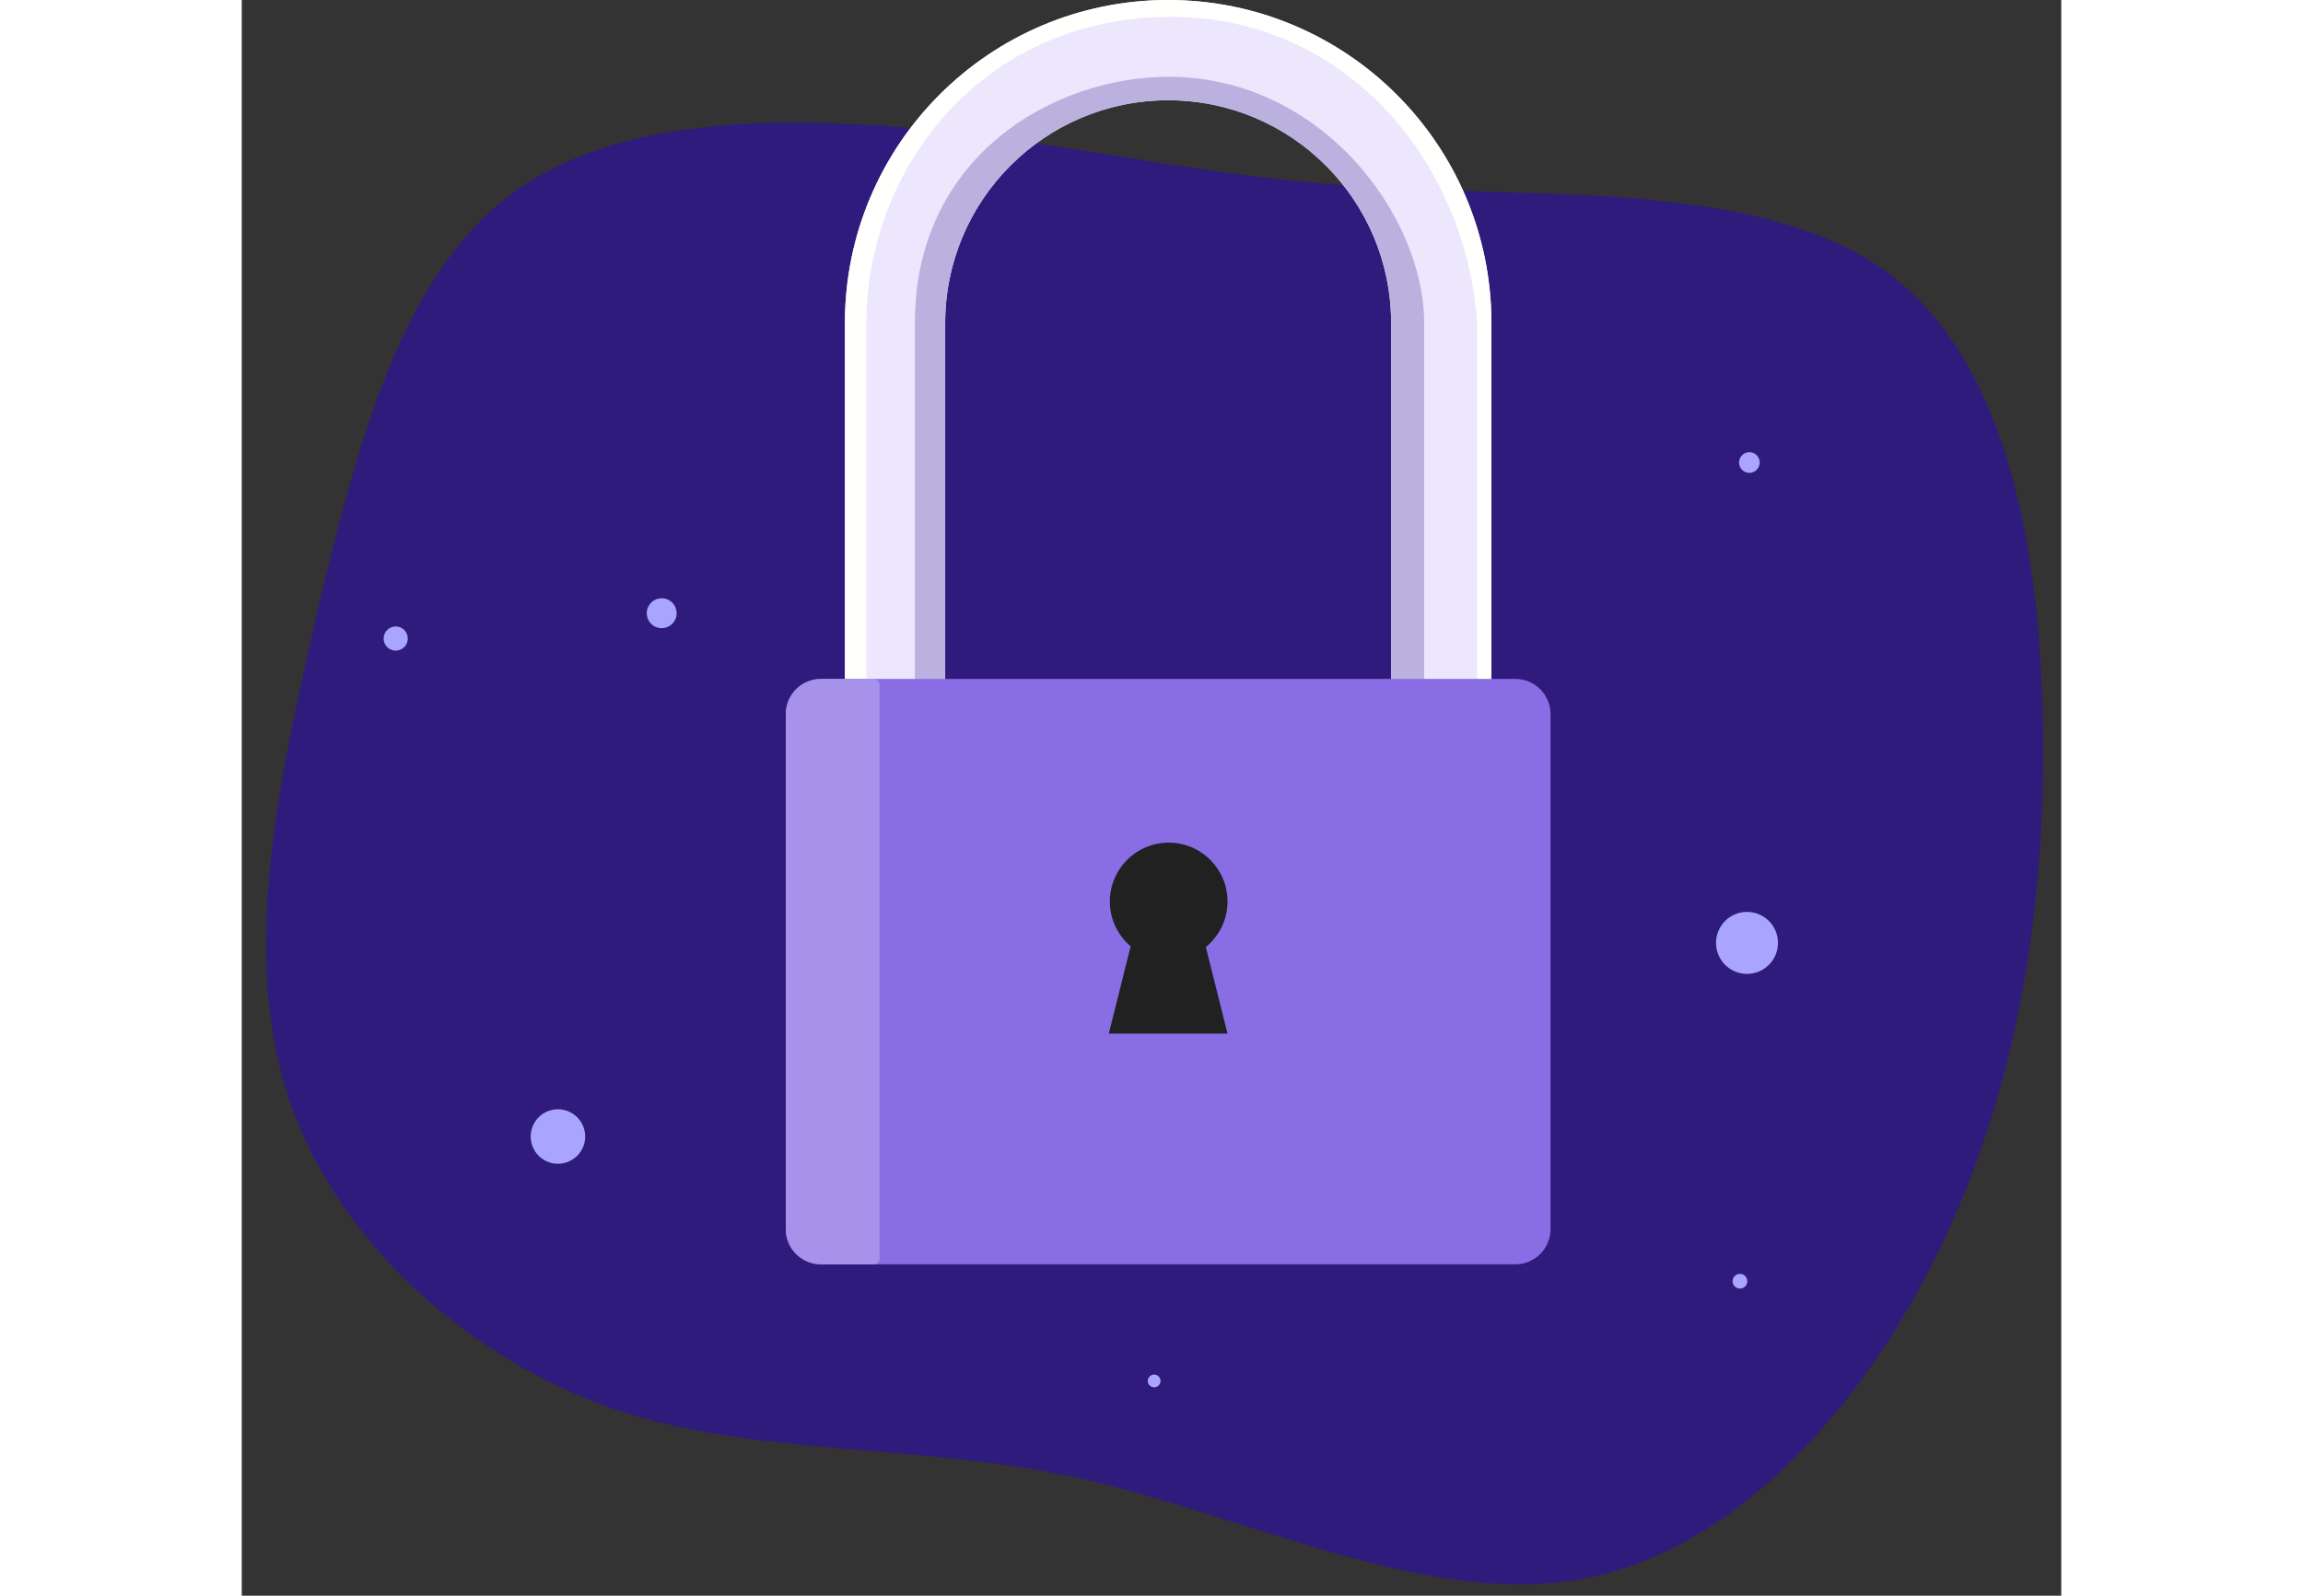 <svg width="505" height="350" viewBox="0 0 505 443" fill="none" xmlns="http://www.w3.org/2000/svg">
<rect x="0" y="0" width="505" height="443" fill="#333333" stroke="none"/>
<g clip-path="url(#clip0_12068_39073)">
<path d="M470.12 349.039C448.15 393.421 412.333 431.918 370.055 438.712C327.458 445.526 278.401 420.636 232.175 410.338C186.288 400.34 142.893 404.635 102.885 391.062C63.178 377.147 26.516 345.071 13.125 305.129C-0.266 265.187 9.952 217.681 20.834 170.457C32.032 123.212 44.229 76.548 74.921 53.777C105.613 31.007 155.123 32.113 196.816 36.592C238.209 41.407 272.122 49.903 318.172 52.186C363.921 54.809 422.108 50.882 456.036 75.101C489.982 99.644 499.333 152.038 499.942 203.365C500.551 254.693 492.109 304.978 470.12 349.039Z" fill="#2F1B7C"/>
<path d="M417.162 130.974C418.58 131.679 420.3 131.1 421.005 129.682C421.709 128.264 421.13 126.543 419.712 125.839C418.294 125.134 416.574 125.713 415.869 127.131C415.165 128.549 415.744 130.27 417.162 130.974Z" fill="#A9A5FC"/>
<path d="M413.954 269.472C418.208 271.585 423.37 269.849 425.483 265.595C427.596 261.34 425.86 256.179 421.606 254.066C417.351 251.953 412.189 253.689 410.077 257.943C407.964 262.197 409.699 267.359 413.954 269.472Z" fill="#A9A5FC"/>
<path d="M414.917 357.516C415.927 358.018 417.153 357.606 417.655 356.596C418.157 355.585 417.745 354.359 416.734 353.857C415.723 353.355 414.497 353.767 413.996 354.778C413.494 355.789 413.906 357.015 414.917 357.516Z" fill="#A9A5FC"/>
<path d="M189.959 87.198C191.603 88.014 193.596 87.344 194.412 85.701C195.228 84.058 194.558 82.064 192.915 81.248C191.272 80.432 189.278 81.102 188.462 82.745C187.646 84.388 188.316 86.382 189.959 87.198Z" fill="#A9A5FC"/>
<path d="M114.714 173.959C116.766 174.978 119.255 174.141 120.274 172.089C121.293 170.038 120.456 167.548 118.404 166.529C116.353 165.51 113.863 166.347 112.844 168.399C111.825 170.451 112.663 172.94 114.714 173.959Z" fill="#A9A5FC"/>
<path d="M41.243 180.277C42.902 181.101 44.915 180.424 45.739 178.765C46.562 177.106 45.886 175.093 44.227 174.269C42.568 173.445 40.555 174.122 39.731 175.781C38.907 177.44 39.584 179.453 41.243 180.277Z" fill="#A9A5FC"/>
<path d="M84.395 322.295C88.135 324.153 92.674 322.627 94.531 318.886C96.389 315.146 94.863 310.608 91.122 308.75C87.382 306.892 82.844 308.418 80.986 312.159C79.128 315.899 80.654 320.438 84.395 322.295Z" fill="#A9A5FC"/>
<path d="M252.45 384.963C253.327 385.399 254.39 385.041 254.825 384.164C255.261 383.288 254.903 382.225 254.026 381.789C253.15 381.354 252.087 381.711 251.651 382.588C251.216 383.464 251.574 384.528 252.45 384.963Z" fill="#A9A5FC"/>
<path fill-rule="evenodd" clip-rule="evenodd" d="M346.842 208.646V89.719C346.842 40.168 306.673 0 257.123 0C207.573 0 167.404 40.168 167.404 89.719V208.646H195.238V89.719C195.238 55.54 222.945 27.834 257.123 27.834C291.301 27.834 319.008 55.54 319.008 89.719V208.646H346.842Z" fill="#ECE7FD"/>
<path fill-rule="evenodd" clip-rule="evenodd" d="M257.124 27.834L257.324 27.834C291.413 27.945 319.009 55.609 319.009 89.719V208.646H328.182C328.182 208.646 328.182 144.405 328.182 89.719C328.182 60.084 299.828 21.31 257.124 21.31C225.945 21.31 186.822 42.97 186.822 89.719C186.822 144.405 186.822 208.646 186.822 208.646H195.239V89.719C195.239 55.541 222.946 27.834 257.124 27.834Z" fill="#BBB1DE"/>
<path fill-rule="evenodd" clip-rule="evenodd" d="M173.358 208.646C173.358 208.646 173.358 208.646 173.358 89.719C173.358 47.513 204.844 4.676 258.14 4.676C304.964 4.676 339.455 43.023 342.922 89.719V208.646H346.842V89.719C346.842 40.168 306.673 0 257.123 0C207.573 0 167.404 40.168 167.404 89.719V208.646H173.358Z" fill="#FFFFFD"/>
<path fill-rule="evenodd" clip-rule="evenodd" d="M363.245 198.236C363.245 192.854 358.876 188.485 353.494 188.485H160.751C155.369 188.485 151 192.854 151 198.236V341.248C151 346.629 155.369 350.999 160.751 350.999H353.494C358.876 350.999 363.245 346.629 363.245 341.248V198.236Z" fill="#886DE4"/>
<path fill-rule="evenodd" clip-rule="evenodd" d="M175.478 188.487H160.751C155.369 188.487 151 192.856 151 198.237V341.249C151 346.631 155.369 351 160.751 351H175.478C176.34 351 177.04 350.3 177.04 349.437V190.049C177.04 189.187 176.34 188.487 175.478 188.487Z" fill="#A692EB"/>
<path fill-rule="evenodd" clip-rule="evenodd" d="M246.709 262.713C243.18 259.717 240.939 255.249 240.939 250.261C240.939 241.249 248.256 233.932 257.268 233.932C266.28 233.932 273.597 241.249 273.597 250.261C273.597 255.361 271.254 259.918 267.587 262.913L273.597 286.954H240.648L246.709 262.713Z" fill="#212121"/>
</g>
<defs>
<clipPath id="clip0_12068_39073">
<rect width="505" height="443" fill="white"/>
</clipPath>
</defs>
</svg>
